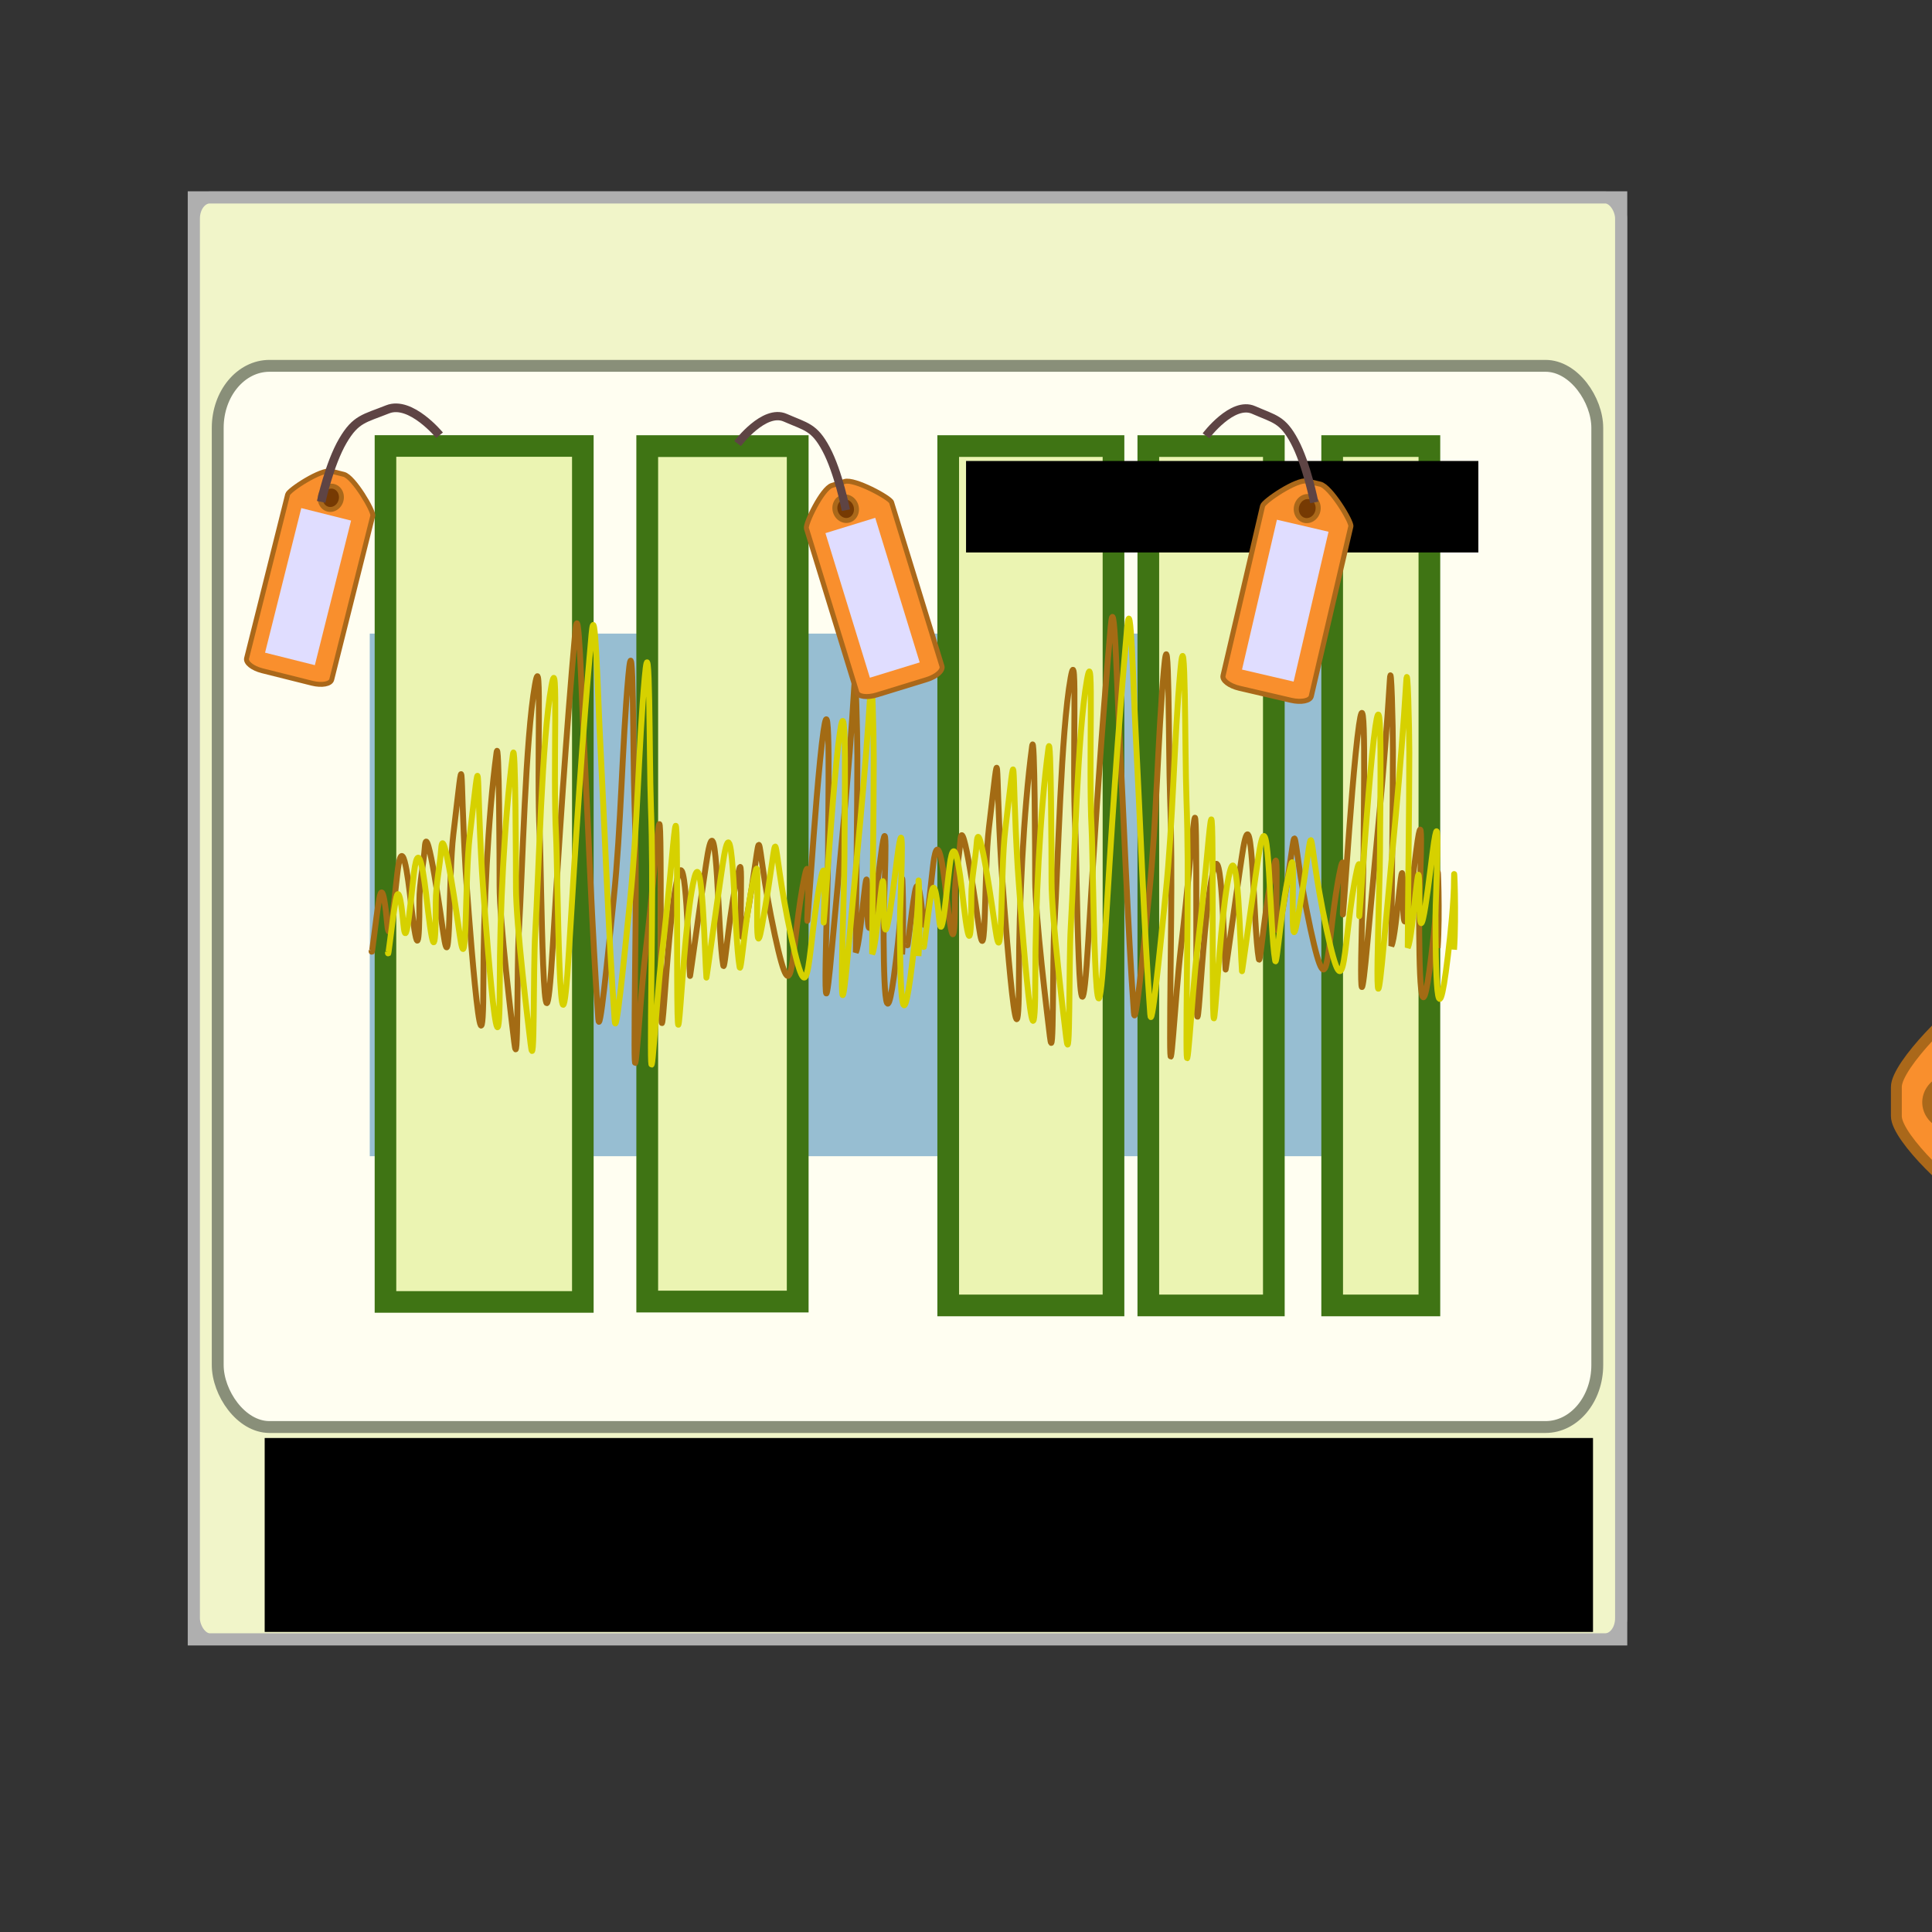 <?xml version="1.0" encoding="UTF-8" standalone="no"?>
<!-- Created with Inkscape (http://www.inkscape.org/) -->
<svg
   xmlns:dc="http://purl.org/dc/elements/1.1/"
   xmlns:cc="http://web.resource.org/cc/"
   xmlns:rdf="http://www.w3.org/1999/02/22-rdf-syntax-ns#"
   xmlns:svg="http://www.w3.org/2000/svg"
   xmlns="http://www.w3.org/2000/svg"
   xmlns:sodipodi="http://inkscape.sourceforge.net/DTD/sodipodi-0.dtd"
   xmlns:inkscape="http://www.inkscape.org/namespaces/inkscape"
   width="800pt"
   height="800pt"
   id="svg2"
   sodipodi:version="0.32"
   inkscape:version="0.43"
   sodipodi:docbase="/home/vokimon/CajitasDeArena/CLAM_Annotator/qt4-src/images"
   sodipodi:docname="annotator-splash1.svg"
   version="1.0"
   inkscape:export-filename="/home/vokimon/CajitasDeArena/CLAM_Annotator/qt4src/images/annotator-splash2.png"
   inkscape:export-xdpi="23.040001"
   inkscape:export-ydpi="23.040001">
  <rect width="100%" height="100%" fill="#333333" stroke="none"/>
  <defs
     id="defs4" />
  <sodipodi:namedview
     id="base"
     pagecolor="#ffffff"
     bordercolor="#666666"
     borderopacity="1.0"
     inkscape:pageopacity="0.0"
     inkscape:pageshadow="2"
     inkscape:zoom="0.5"
     inkscape:cx="879.70718"
     inkscape:cy="419.47026"
     inkscape:document-units="px"
     inkscape:current-layer="layer1"
     inkscape:window-width="1072"
     inkscape:window-height="811"
     inkscape:window-x="42"
     inkscape:window-y="24" />
  <g
     inkscape:label="Layer 1"
     inkscape:groupmode="layer"
     id="layer1"
     style="display:inline">
    <rect
       style="opacity:1;color:#000000;fill:#afafaf;fill-opacity:1;fill-rule:evenodd;stroke:#afafaf;stroke-width:6.845;stroke-linecap:square;stroke-linejoin:miter;marker:none;marker-start:none;marker-mid:none;marker-end:none;stroke-miterlimit:4;stroke-dasharray:none;stroke-dashoffset:0;stroke-opacity:1;visibility:visible;display:inline;overflow:visible"
       id="rect1345"
       width="787.919"
       height="796"
       x="107.076"
       y="109.045"
       rx="0"
       ry="0"
       inkscape:export-filename="/home/vokimon/CajitasDeArena/CLAM_Annotator/qt4-src/images/annotator-splash1.png"
       inkscape:export-xdpi="34.267483"
       inkscape:export-ydpi="34.267483" />
    <rect
       style="opacity:1;color:#000000;fill:#f1f5c9;fill-opacity:1;fill-rule:evenodd;stroke:#afafaf;stroke-width:6.595;stroke-linecap:round;stroke-linejoin:round;marker:none;marker-start:none;marker-mid:none;marker-end:none;stroke-miterlimit:4;stroke-dasharray:none;stroke-dashoffset:0;stroke-opacity:1;visibility:visible;display:inline;overflow:visible"
       id="rect2283"
       width="787.919"
       height="796"
       x="107.076"
       y="109.045"
       rx="8.772"
       ry="11.608"
       inkscape:export-filename="/home/vokimon/CajitasDeArena/CLAM_Annotator/qt4-src/images/annotator-splash1.png"
       inkscape:export-xdpi="34.267483"
       inkscape:export-ydpi="34.267483" />
    <rect
       style="opacity:1;color:#000000;fill:#fffef1;fill-opacity:1;fill-rule:evenodd;stroke:#898f79;stroke-width:6.55;stroke-linecap:round;stroke-linejoin:round;marker:none;marker-start:none;marker-mid:none;marker-end:none;stroke-miterlimit:4;stroke-dasharray:none;stroke-dashoffset:0;stroke-opacity:1;visibility:visible;display:inline;overflow:visible"
       id="rect1400"
       width="761.655"
       height="585.888"
       x="120.208"
       y="201.98"
       rx="28.571"
       ry="34.235"
       inkscape:export-filename="/home/vokimon/CajitasDeArena/CLAM_Annotator/qt4-src/images/annotator-splash1.png"
       inkscape:export-xdpi="34.267483"
       inkscape:export-ydpi="34.267483" />
    <rect
       style="fill:#97bed2;fill-opacity:1;stroke:none;stroke-width:11.466;stroke-miterlimit:4;stroke-dasharray:none;stroke-opacity:1"
       id="rect1311"
       width="583.112"
       height="288.531"
       x="204.143"
       y="349.813"
       inkscape:export-filename="/home/vokimon/CajitasDeArena/CLAM_Annotator/qt4-src/images/annotator-splash1.png"
       inkscape:export-xdpi="34.267483"
       inkscape:export-ydpi="34.267483" />
    <rect
       style="fill:#ebf4b2;fill-opacity:1;stroke:#3f7414;stroke-width:11.97;stroke-miterlimit:4;stroke-dasharray:none;stroke-opacity:1"
       id="rect2236"
       width="69.3"
       height="474.457"
       x="633.992"
       y="246.278"
       inkscape:export-filename="/home/vokimon/CajitasDeArena/CLAM_Annotator/qt4-src/images/annotator-splash1.png"
       inkscape:export-xdpi="34.267483"
       inkscape:export-ydpi="34.267483" />
    <rect
       style="fill:#ebf4b2;fill-opacity:1;stroke:#3f7414;stroke-width:11.97;stroke-miterlimit:4;stroke-dasharray:none;stroke-opacity:1"
       id="rect2234"
       width="53.676"
       height="474.457"
       x="735.496"
       y="246.278"
       inkscape:export-filename="/home/vokimon/CajitasDeArena/CLAM_Annotator/qt4-src/images/annotator-splash1.png"
       inkscape:export-xdpi="34.267483"
       inkscape:export-ydpi="34.267483" />
    <rect
       style="fill:#ebf4b2;fill-opacity:1;stroke:#3f7414;stroke-width:11.921;stroke-miterlimit:4;stroke-dasharray:none;stroke-opacity:1"
       id="rect2240"
       width="108.964"
       height="472.575"
       x="212.821"
       y="246.229"
       inkscape:export-filename="/home/vokimon/CajitasDeArena/CLAM_Annotator/qt4-src/images/annotator-splash1.png"
       inkscape:export-xdpi="34.267483"
       inkscape:export-ydpi="34.267483" />
    <rect
       style="fill:#ebf4b2;fill-opacity:1;stroke:#3f7414;stroke-width:12.02;stroke-miterlimit:4;stroke-dasharray:none;stroke-opacity:1"
       id="rect2242"
       width="83.073"
       height="472.295"
       x="357.341"
       y="246.303"
       inkscape:export-filename="/home/vokimon/CajitasDeArena/CLAM_Annotator/qt4-src/images/annotator-splash1.png"
       inkscape:export-xdpi="34.267483"
       inkscape:export-ydpi="34.267483" />
    <rect
       style="fill:#ebf4b2;fill-opacity:1;stroke:#3f7414;stroke-width:11.97;stroke-miterlimit:4;stroke-dasharray:none;stroke-opacity:1"
       id="rect2244"
       width="91.255"
       height="474.457"
       x="523.512"
       y="246.278"
       inkscape:export-filename="/home/vokimon/CajitasDeArena/CLAM_Annotator/qt4-src/images/annotator-splash1.png"
       inkscape:export-xdpi="34.267483"
       inkscape:export-ydpi="34.267483" />
    <g
       id="g2188"
       transform="matrix(1.178,0,0,1.21,201.763,184.794)"
       inkscape:export-filename="/home/vokimon/CajitasDeArena/CLAM_Annotator/qt4-src/images/annotator-splash1.png"
       inkscape:export-xdpi="34.267483"
       inkscape:export-ydpi="34.267483">
      <path
         id="path1319"
         d="M 2.887,280.81 C 2.887,285.83 4.649,267.356 6.5,257.336 C 8.148,248.419 9.65,263.067 10.114,268.095 C 11.611,284.297 14.176,249.041 15.535,241.687 C 18.077,227.925 20.84,255.42 21.678,262.227 C 24.293,283.461 25.292,279.894 25.292,258.314 C 25.292,250.144 27.24,241.726 27.821,233.863 C 28.859,219.824 35.768,268.069 36.494,272.985 C 40.085,297.278 38.822,247.238 41.192,227.994 C 46.697,183.301 43.998,196.286 46.974,244.621 C 47.364,250.955 55.286,359.616 55.286,294.503 C 55.286,263.361 57.387,220.003 61.429,190.828 C 62.7,181.652 62.875,242.727 62.875,251.468 C 62.875,268.406 68.721,314.585 69.741,322.867 C 71.735,339.057 70.872,288.841 71.909,272.007 C 73.663,243.517 74.928,184.264 79.498,159.53 C 82.945,140.866 80.075,197.855 81.666,227.994 C 82.466,243.159 83.147,354.565 87.809,278.854 C 90.724,231.514 94.091,181.501 98.289,136.056 C 100.001,117.518 101.218,163.184 102.264,183.003 C 104.453,224.473 106.22,272.729 109.13,312.108 C 109.78,320.895 113.331,286.01 116.358,257.336 C 119.877,223.998 120.222,188.111 123.224,155.617 C 125.795,127.775 125.301,192.277 126.115,214.301 C 127.43,249.904 126.115,287.857 126.115,323.845 C 126.115,351.177 128.404,305.261 131.174,282.766 C 138.09,226.612 138.401,185.92 138.401,276.898 C 138.401,364.493 140.015,273.281 146.352,247.556 C 150.368,231.251 151.321,282.649 152.134,292.547 C 152.182,293.14 159.057,244.314 160.445,236.797 C 165.049,211.877 165.049,273.456 167.673,287.656 C 168.472,291.982 170.454,260.992 175.261,243.643 C 177.459,235.713 173.842,292.408 178.152,269.073 C 187.905,216.279 180.786,223.897 191.885,273.963 C 201.257,316.242 199.168,277.298 205.978,246.577 C 209.91,228.843 204.56,302.936 208.869,244.621 C 210.228,226.227 212.601,194.916 214.651,181.047 C 218.158,157.318 216.819,216.319 216.819,237.775 C 216.819,254.331 213.16,339.004 218.626,279.832 C 222.347,239.554 226.588,201.396 229.106,160.508 C 229.764,149.818 230.551,181.946 230.551,192.784 C 230.551,216.006 229.829,268.837 229.829,281.788 C 232.47,277.084 235.249,228.292 235.249,258.314 C 235.249,293.227 240.534,243.847 242.115,233.863 C 245.283,213.856 242.838,258.61 242.838,267.117 C 242.838,290.373 243.313,328.787 248.62,285.7 C 249.879,275.481 251.511,260.749 251.511,250.49 C 251.511,240.072 252.597,268.071 251.511,282.766"
         style="fill:none;fill-opacity:1;fill-rule:evenodd;stroke:#a36b14;stroke-width:2.773;stroke-linecap:butt;stroke-linejoin:miter;stroke-miterlimit:4;stroke-dasharray:none;stroke-opacity:1" />
      <path
         id="path2231"
         d="M 253.899,277.893 C 253.899,282.913 255.662,264.439 257.513,254.419 C 259.16,245.502 260.662,260.15 261.126,265.178 C 262.623,281.38 265.189,246.124 266.547,238.77 C 269.089,225.008 271.852,252.503 272.69,259.31 C 275.306,280.544 276.304,276.977 276.304,255.397 C 276.304,247.228 278.253,238.81 278.834,230.946 C 279.871,216.907 286.78,265.152 287.507,270.068 C 291.097,294.361 289.834,244.321 292.204,225.077 C 297.709,180.384 295.01,193.369 297.986,241.704 C 298.377,248.039 306.298,356.699 306.298,291.586 C 306.298,260.444 308.399,217.086 312.441,187.911 C 313.713,178.735 313.887,239.81 313.887,248.551 C 313.887,265.49 319.733,311.668 320.753,319.95 C 322.747,336.14 321.885,285.924 322.921,269.09 C 324.676,240.6 325.941,181.347 330.51,156.613 C 333.958,137.95 331.087,194.938 332.678,225.077 C 333.479,240.242 334.159,351.648 338.822,275.937 C 341.737,228.597 345.104,178.584 349.301,133.139 C 351.014,114.601 352.23,160.267 353.276,180.086 C 355.465,221.556 357.233,269.812 360.143,309.191 C 360.792,317.978 364.343,283.093 367.37,254.419 C 370.889,221.081 371.235,185.194 374.236,152.7 C 376.808,124.858 376.313,189.36 377.127,211.384 C 378.442,246.987 377.127,284.94 377.127,320.928 C 377.127,348.26 379.416,302.344 382.186,279.849 C 389.102,223.695 389.414,183.003 389.414,273.981 C 389.414,361.576 391.027,270.364 397.364,244.639 C 401.38,228.334 402.333,279.732 403.146,289.63 C 403.195,290.223 410.069,241.397 411.457,233.88 C 416.061,208.96 416.062,270.54 418.685,284.739 C 419.484,289.065 421.466,258.075 426.274,240.726 C 428.471,232.796 424.854,289.491 429.165,266.156 C 438.918,213.362 431.798,220.981 442.897,271.046 C 452.269,313.325 450.18,274.381 456.99,243.661 C 460.922,225.926 455.572,300.019 459.881,241.704 C 461.241,223.311 463.614,191.999 465.663,178.13 C 469.17,154.401 467.832,213.402 467.832,234.858 C 467.832,251.414 464.173,336.087 469.638,276.915 C 473.359,236.637 477.6,198.479 480.118,157.591 C 480.777,146.901 481.564,179.029 481.564,189.867 C 481.564,213.089 480.841,265.921 480.841,278.871 C 483.482,274.167 486.262,225.375 486.262,255.397 C 486.262,290.31 491.547,240.931 493.128,230.946 C 496.296,210.939 493.85,255.693 493.85,264.2 C 493.85,287.456 494.326,325.87 499.632,282.783 C 500.891,272.564 502.523,257.832 502.523,247.573 C 502.523,237.155 503.609,265.154 502.523,279.849"
         style="fill:none;fill-opacity:1;fill-rule:evenodd;stroke:#a36b14;stroke-width:2.773;stroke-linecap:butt;stroke-linejoin:miter;stroke-miterlimit:4;stroke-dasharray:none;stroke-opacity:1" />
    </g>
    <g
       id="g2192"
       transform="matrix(1.178,0,0,1.21,210.803,185.713)"
       style="stroke:#d6d100;stroke-opacity:1"
       inkscape:export-filename="/home/vokimon/CajitasDeArena/CLAM_Annotator/qt4-src/images/annotator-splash1.png"
       inkscape:export-xdpi="34.267483"
       inkscape:export-ydpi="34.267483">
      <path
         id="path2194"
         d="M 2.887,280.81 C 2.887,285.83 4.649,267.356 6.5,257.336 C 8.148,248.419 9.65,263.067 10.114,268.095 C 11.611,284.297 14.176,249.041 15.535,241.687 C 18.077,227.925 20.84,255.42 21.678,262.227 C 24.293,283.461 25.292,279.894 25.292,258.314 C 25.292,250.144 27.24,241.726 27.821,233.863 C 28.859,219.824 35.768,268.069 36.494,272.985 C 40.085,297.278 38.822,247.238 41.192,227.994 C 46.697,183.301 43.998,196.286 46.974,244.621 C 47.364,250.955 55.286,359.616 55.286,294.503 C 55.286,263.361 57.387,220.003 61.429,190.828 C 62.7,181.652 62.875,242.727 62.875,251.468 C 62.875,268.406 68.721,314.585 69.741,322.867 C 71.735,339.057 70.872,288.841 71.909,272.007 C 73.663,243.517 74.928,184.264 79.498,159.53 C 82.945,140.866 80.075,197.855 81.666,227.994 C 82.466,243.159 83.147,354.565 87.809,278.854 C 90.724,231.514 94.091,181.501 98.289,136.056 C 100.001,117.518 101.218,163.184 102.264,183.003 C 104.453,224.473 106.22,272.729 109.13,312.108 C 109.78,320.895 113.331,286.01 116.358,257.336 C 119.877,223.998 120.222,188.111 123.224,155.617 C 125.795,127.775 125.301,192.277 126.115,214.301 C 127.43,249.904 126.115,287.857 126.115,323.845 C 126.115,351.177 128.404,305.261 131.174,282.766 C 138.09,226.612 138.401,185.92 138.401,276.898 C 138.401,364.493 140.015,273.281 146.352,247.556 C 150.368,231.251 151.321,282.649 152.134,292.547 C 152.182,293.14 159.057,244.314 160.445,236.797 C 165.049,211.877 165.049,273.456 167.673,287.656 C 168.472,291.982 170.454,260.992 175.261,243.643 C 177.459,235.713 173.842,292.408 178.152,269.073 C 187.905,216.279 180.786,223.897 191.885,273.963 C 201.257,316.242 199.168,277.298 205.978,246.577 C 209.91,228.843 204.56,302.936 208.869,244.621 C 210.228,226.227 212.601,194.916 214.651,181.047 C 218.158,157.318 216.819,216.319 216.819,237.775 C 216.819,254.331 213.16,339.004 218.626,279.832 C 222.347,239.554 226.588,201.396 229.106,160.508 C 229.764,149.818 230.551,181.946 230.551,192.784 C 230.551,216.006 229.829,268.837 229.829,281.788 C 232.47,277.084 235.249,228.292 235.249,258.314 C 235.249,293.227 240.534,243.847 242.115,233.863 C 245.283,213.856 242.838,258.61 242.838,267.117 C 242.838,290.373 243.313,328.787 248.62,285.7 C 249.879,275.481 251.511,260.749 251.511,250.49 C 251.511,240.072 252.597,268.071 251.511,282.766"
         style="fill:none;fill-opacity:1;fill-rule:evenodd;stroke:#d6d100;stroke-width:2.773;stroke-linecap:butt;stroke-linejoin:miter;stroke-miterlimit:4;stroke-dasharray:none;stroke-opacity:1" />
      <path
         id="path2196"
         d="M 253.899,277.893 C 253.899,282.913 255.662,264.439 257.513,254.419 C 259.16,245.502 260.662,260.15 261.126,265.178 C 262.623,281.38 265.189,246.124 266.547,238.77 C 269.089,225.008 271.852,252.503 272.69,259.31 C 275.306,280.544 276.304,276.977 276.304,255.397 C 276.304,247.228 278.253,238.81 278.834,230.946 C 279.871,216.907 286.78,265.152 287.507,270.068 C 291.097,294.361 289.834,244.321 292.204,225.077 C 297.709,180.384 295.01,193.369 297.986,241.704 C 298.377,248.039 306.298,356.699 306.298,291.586 C 306.298,260.444 308.399,217.086 312.441,187.911 C 313.713,178.735 313.887,239.81 313.887,248.551 C 313.887,265.49 319.733,311.668 320.753,319.95 C 322.747,336.14 321.885,285.924 322.921,269.09 C 324.676,240.6 325.941,181.347 330.51,156.613 C 333.958,137.95 331.087,194.938 332.678,225.077 C 333.479,240.242 334.159,351.648 338.822,275.937 C 341.737,228.597 345.104,178.584 349.301,133.139 C 351.014,114.601 352.23,160.267 353.276,180.086 C 355.465,221.556 357.233,269.812 360.143,309.191 C 360.792,317.978 364.343,283.093 367.37,254.419 C 370.889,221.081 371.235,185.194 374.236,152.7 C 376.808,124.858 376.313,189.36 377.127,211.384 C 378.442,246.987 377.127,284.94 377.127,320.928 C 377.127,348.26 379.416,302.344 382.186,279.849 C 389.102,223.695 389.414,183.003 389.414,273.981 C 389.414,361.576 391.027,270.364 397.364,244.639 C 401.38,228.334 402.333,279.732 403.146,289.63 C 403.195,290.223 410.069,241.397 411.457,233.88 C 416.061,208.96 416.062,270.54 418.685,284.739 C 419.484,289.065 421.466,258.075 426.274,240.726 C 428.471,232.796 424.854,289.491 429.165,266.156 C 438.918,213.362 431.798,220.981 442.897,271.046 C 452.269,313.325 450.18,274.381 456.99,243.661 C 460.922,225.926 455.572,300.019 459.881,241.704 C 461.241,223.311 463.614,191.999 465.663,178.13 C 469.17,154.401 467.832,213.402 467.832,234.858 C 467.832,251.414 464.173,336.087 469.638,276.915 C 473.359,236.637 477.6,198.479 480.118,157.591 C 480.777,146.901 481.564,179.029 481.564,189.867 C 481.564,213.089 480.841,265.921 480.841,278.871 C 483.482,274.167 486.262,225.375 486.262,255.397 C 486.262,290.31 491.547,240.931 493.128,230.946 C 496.296,210.939 493.85,255.693 493.85,264.2 C 493.85,287.456 494.326,325.87 499.632,282.783 C 500.891,272.564 502.523,257.832 502.523,247.573 C 502.523,237.155 503.609,265.154 502.523,279.849"
         style="fill:none;fill-opacity:1;fill-rule:evenodd;stroke:#d6d100;stroke-width:2.773;stroke-linecap:butt;stroke-linejoin:miter;stroke-miterlimit:4;stroke-dasharray:none;stroke-opacity:1" />
    </g>
    <flowRoot
       xml:space="preserve"
       id="flowRoot1380"
       transform="translate(-23.574,686.904)"
       inkscape:export-filename="/home/vokimon/CajitasDeArena/CLAM_Annotator/qt4-src/images/annotator-splash1.png"
       inkscape:export-xdpi="34.267483"
       inkscape:export-ydpi="34.267483"><flowRegion
         id="flowRegion1382"><rect
           id="rect1384"
           width="733.371"
           height="107.076"
           x="169.706"
           y="107.025" /></flowRegion><flowPara
         id="flowPara1386"
         style="font-size:64px;font-style:normal;font-variant:normal;font-weight:normal;font-stretch:normal;text-align:start;line-height:125%;writing-mode:lr-tb;text-anchor:start;font-family:Bitstream Vera Sans">Clam Music Annotator</flowPara></flowRoot>    <flowRoot
       xml:space="preserve"
       id="flowRoot1388"><flowRegion
         id="flowRegion1390"><rect
           id="rect1392"
           width="282.843"
           height="50.508"
           x="533.361"
           y="254.507" /></flowRegion><flowPara
         id="flowPara1394" /></flowRoot>    <g
       id="g2306"
       transform="translate(67.143,190)">
      <path
         sodipodi:nodetypes="ccccccccc"
         id="rect2289"
         d="M 1020.254,363.604 L 1226.325,363.604 C 1231.921,363.604 1236.427,373.516 1236.427,385.827 L 1236.427,448.457 C 1236.427,460.768 1231.921,470.68 1226.325,470.68 L 1020.254,470.68 C 1014.658,470.68 979.848,438.545 979.848,426.233 L 979.848,410.071 C 979.848,397.759 1014.658,363.604 1020.254,363.604 z "
         style="color:#000000;fill:#f98f2d;fill-opacity:1;fill-rule:evenodd;stroke:#aa681a;stroke-width:6;stroke-linecap:round;stroke-linejoin:round;marker:none;marker-start:none;marker-mid:none;marker-end:none;stroke-miterlimit:4;stroke-dasharray:none;stroke-dashoffset:0;stroke-opacity:1;visibility:visible;display:inline;overflow:visible" />
      <rect
         ry="0"
         rx="0"
         y="387.848"
         x="1032.376"
         height="62.629"
         width="181.827"
         id="rect2291"
         style="opacity:1;color:#000000;fill:#e0ddff;fill-opacity:1;fill-rule:evenodd;stroke:none;stroke-width:11.97;stroke-linecap:round;stroke-linejoin:round;marker:none;marker-start:none;marker-mid:none;marker-end:none;stroke-miterlimit:4;stroke-dasharray:none;stroke-dashoffset:0;stroke-opacity:1;visibility:visible;display:inline;overflow:visible" />
      <path
         transform="translate(-65.714,182.857)"
         sodipodi:open="true"
         sodipodi:end="12.3785"
         sodipodi:start="6.109983"
         d="M 1091.215,233.499 A 14.286,12.857 0 1 1 1091.177,233.313"
         sodipodi:ry="12.857142"
         sodipodi:rx="14.285714"
         sodipodi:cy="235.71431"
         sodipodi:cx="1077.1428"
         id="path2302"
         style="opacity:1;color:#000000;fill:#763a03;fill-opacity:1;fill-rule:evenodd;stroke:#aa681a;stroke-width:6;stroke-linecap:round;stroke-linejoin:round;marker:none;marker-start:none;marker-mid:none;marker-end:none;stroke-miterlimit:4;stroke-dasharray:none;stroke-dashoffset:0;stroke-opacity:1;visibility:visible;display:inline;overflow:visible"
         sodipodi:type="arc" />
    </g>
    <g
       transform="matrix(-0.106,0.455,-0.455,-0.106,1019.394,-135.04)"
       id="g2343"
       inkscape:export-filename="/home/vokimon/CajitasDeArena/CLAM_Annotator/qt4-src/images/annotator-splash1.png"
       inkscape:export-xdpi="34.267483"
       inkscape:export-ydpi="34.267483">
      <path
         style="color:#000000;fill:#f98f2d;fill-opacity:1;fill-rule:evenodd;stroke:#aa681a;stroke-width:6;stroke-linecap:round;stroke-linejoin:round;marker:none;marker-start:none;marker-mid:none;marker-end:none;stroke-miterlimit:4;stroke-dasharray:none;stroke-dashoffset:0;stroke-opacity:1;visibility:visible;display:inline;overflow:visible"
         d="M 1020.254,363.604 L 1226.325,363.604 C 1231.921,363.604 1236.427,373.516 1236.427,385.827 L 1236.427,448.457 C 1236.427,460.768 1231.921,470.68 1226.325,470.68 L 1020.254,470.68 C 1014.658,470.68 979.848,438.545 979.848,426.233 L 979.848,410.071 C 979.848,397.759 1014.658,363.604 1020.254,363.604 z "
         id="path2345"
         sodipodi:nodetypes="ccccccccc" />
      <rect
         style="opacity:1;color:#000000;fill:#e0ddff;fill-opacity:1;fill-rule:evenodd;stroke:none;stroke-width:11.97;stroke-linecap:round;stroke-linejoin:round;marker:none;marker-start:none;marker-mid:none;marker-end:none;stroke-miterlimit:4;stroke-dasharray:none;stroke-dashoffset:0;stroke-opacity:1;visibility:visible;display:inline;overflow:visible"
         id="rect2347"
         width="181.827"
         height="62.629"
         x="1032.376"
         y="387.848"
         rx="0"
         ry="0" />
      <path
         sodipodi:type="arc"
         style="opacity:1;color:#000000;fill:#763a03;fill-opacity:1;fill-rule:evenodd;stroke:#aa681a;stroke-width:6;stroke-linecap:round;stroke-linejoin:round;marker:none;marker-start:none;marker-mid:none;marker-end:none;stroke-miterlimit:4;stroke-dasharray:none;stroke-dashoffset:0;stroke-opacity:1;visibility:visible;display:inline;overflow:visible"
         id="path2349"
         sodipodi:cx="1077.1428"
         sodipodi:cy="235.71431"
         sodipodi:rx="14.285714"
         sodipodi:ry="12.857142"
         d="M 1091.215,233.499 A 14.286,12.857 0 1 1 1091.177,233.313"
         sodipodi:start="6.109983"
         sodipodi:end="12.3785"
         sodipodi:open="true"
         transform="translate(-65.714,182.857)" />
    </g>
    <g
       transform="matrix(0.135,0.439,-0.439,0.135,514.118,-219.679)"
       id="g2351"
       inkscape:export-filename="/home/vokimon/CajitasDeArena/CLAM_Annotator/qt4-src/images/annotator-splash1.png"
       inkscape:export-xdpi="34.267483"
       inkscape:export-ydpi="34.267483">
      <path
         style="color:#000000;fill:#f98f2d;fill-opacity:1;fill-rule:evenodd;stroke:#aa681a;stroke-width:6;stroke-linecap:round;stroke-linejoin:round;marker:none;marker-start:none;marker-mid:none;marker-end:none;stroke-miterlimit:4;stroke-dasharray:none;stroke-dashoffset:0;stroke-opacity:1;visibility:visible;display:inline;overflow:visible"
         d="M 1020.254,363.604 L 1226.325,363.604 C 1231.921,363.604 1236.427,373.516 1236.427,385.827 L 1236.427,448.457 C 1236.427,460.768 1231.921,470.68 1226.325,470.68 L 1020.254,470.68 C 1014.658,470.68 979.848,438.545 979.848,426.233 L 979.848,410.071 C 979.848,397.759 1014.658,363.604 1020.254,363.604 z "
         id="path2353"
         sodipodi:nodetypes="ccccccccc" />
      <rect
         style="opacity:1;color:#000000;fill:#e0ddff;fill-opacity:1;fill-rule:evenodd;stroke:none;stroke-width:11.97;stroke-linecap:round;stroke-linejoin:round;marker:none;marker-start:none;marker-mid:none;marker-end:none;stroke-miterlimit:4;stroke-dasharray:none;stroke-dashoffset:0;stroke-opacity:1;visibility:visible;display:inline;overflow:visible"
         id="rect2355"
         width="181.827"
         height="62.629"
         x="1032.376"
         y="387.848"
         rx="0"
         ry="0" />
      <path
         sodipodi:type="arc"
         style="opacity:1;color:#000000;fill:#763a03;fill-opacity:1;fill-rule:evenodd;stroke:#aa681a;stroke-width:6;stroke-linecap:round;stroke-linejoin:round;marker:none;marker-start:none;marker-mid:none;marker-end:none;stroke-miterlimit:4;stroke-dasharray:none;stroke-dashoffset:0;stroke-opacity:1;visibility:visible;display:inline;overflow:visible"
         id="path2357"
         sodipodi:cx="1077.1428"
         sodipodi:cy="235.71431"
         sodipodi:rx="14.285714"
         sodipodi:ry="12.857142"
         d="M 1091.215,233.499 A 14.286,12.857 0 1 1 1091.177,233.313"
         sodipodi:start="6.109983"
         sodipodi:end="12.3785"
         sodipodi:open="true"
         transform="translate(-65.714,182.857)" />
    </g>
    <g
       transform="matrix(-0.11,0.439,-0.439,-0.11,477.662,-123.137)"
       id="g2359"
       inkscape:export-filename="/home/vokimon/CajitasDeArena/CLAM_Annotator/qt4-src/images/annotator-splash1.png"
       inkscape:export-xdpi="34.267483"
       inkscape:export-ydpi="34.267483">
      <path
         style="color:#000000;fill:#f98f2d;fill-opacity:1;fill-rule:evenodd;stroke:#aa681a;stroke-width:6;stroke-linecap:round;stroke-linejoin:round;marker:none;marker-start:none;marker-mid:none;marker-end:none;stroke-miterlimit:4;stroke-dasharray:none;stroke-dashoffset:0;stroke-opacity:1;visibility:visible;display:inline;overflow:visible"
         d="M 1020.254,363.604 L 1226.325,363.604 C 1231.921,363.604 1236.427,373.516 1236.427,385.827 L 1236.427,448.457 C 1236.427,460.768 1231.921,470.68 1226.325,470.68 L 1020.254,470.68 C 1014.658,470.68 979.848,438.545 979.848,426.233 L 979.848,410.071 C 979.848,397.759 1014.658,363.604 1020.254,363.604 z "
         id="path2361"
         sodipodi:nodetypes="ccccccccc" />
      <rect
         style="opacity:1;color:#000000;fill:#e0ddff;fill-opacity:1;fill-rule:evenodd;stroke:none;stroke-width:11.97;stroke-linecap:round;stroke-linejoin:round;marker:none;marker-start:none;marker-mid:none;marker-end:none;stroke-miterlimit:4;stroke-dasharray:none;stroke-dashoffset:0;stroke-opacity:1;visibility:visible;display:inline;overflow:visible"
         id="rect2363"
         width="181.827"
         height="62.629"
         x="1032.376"
         y="387.848"
         rx="0"
         ry="0" />
      <path
         sodipodi:type="arc"
         style="opacity:1;color:#000000;fill:#763a03;fill-opacity:1;fill-rule:evenodd;stroke:#aa681a;stroke-width:6;stroke-linecap:round;stroke-linejoin:round;marker:none;marker-start:none;marker-mid:none;marker-end:none;stroke-miterlimit:4;stroke-dasharray:none;stroke-dashoffset:0;stroke-opacity:1;visibility:visible;display:inline;overflow:visible"
         id="path2365"
         sodipodi:cx="1077.1428"
         sodipodi:cy="235.71431"
         sodipodi:rx="14.285714"
         sodipodi:ry="12.857142"
         d="M 1091.215,233.499 A 14.286,12.857 0 1 1 1091.177,233.313"
         sodipodi:start="6.109983"
         sodipodi:end="12.3785"
         sodipodi:open="true"
         transform="translate(-65.714,182.857)" />
    </g>
    <path
       style="fill:none;fill-opacity:0.75;fill-rule:evenodd;stroke:#5e4444;stroke-width:4.776;stroke-linecap:butt;stroke-linejoin:miter;stroke-miterlimit:4;stroke-dasharray:none;stroke-opacity:1"
       d="M 242.68,240.309 C 242.68,240.309 226.739,220.903 213.985,226.009 C 201.232,231.116 196.45,231.116 189.276,243.373 C 181.851,256.057 177.32,277.078 177.32,277.078"
       id="path2369"
       sodipodi:nodetypes="cssc"
       inkscape:export-filename="/home/vokimon/CajitasDeArena/CLAM_Annotator/qt4-src/images/annotator-splash1.png"
       inkscape:export-xdpi="34.267483"
       inkscape:export-ydpi="34.267483" />
    <path
       style="fill:none;fill-opacity:0.75;fill-rule:evenodd;stroke:#5e4444;stroke-width:4.568;stroke-linecap:butt;stroke-linejoin:miter;stroke-miterlimit:4;stroke-dasharray:none;stroke-opacity:1"
       d="M 407.253,244.907 C 407.253,244.907 421.833,225.501 433.498,230.608 C 445.162,235.715 449.536,235.715 456.097,247.971 C 462.888,260.656 467.033,281.677 467.033,281.677"
       id="path2371"
       sodipodi:nodetypes="cssc"
       inkscape:export-filename="/home/vokimon/CajitasDeArena/CLAM_Annotator/qt4-src/images/annotator-splash1.png"
       inkscape:export-xdpi="34.267483"
       inkscape:export-ydpi="34.267483" />
    <path
       style="fill:none;fill-opacity:0.75;fill-rule:evenodd;stroke:#5e4444;stroke-width:4.568;stroke-linecap:butt;stroke-linejoin:miter;stroke-miterlimit:4;stroke-dasharray:none;stroke-opacity:1"
       d="M 665.824,240.622 C 665.824,240.622 680.405,221.216 692.069,226.322 C 703.734,231.429 708.108,231.429 714.669,243.686 C 721.459,256.37 725.604,277.391 725.604,277.391"
       id="path2373"
       sodipodi:nodetypes="cssc"
       inkscape:export-filename="/home/vokimon/CajitasDeArena/CLAM_Annotator/qt4-src/images/annotator-splash1.png"
       inkscape:export-xdpi="34.267483"
       inkscape:export-ydpi="34.267483" />
  </g>
</svg>
